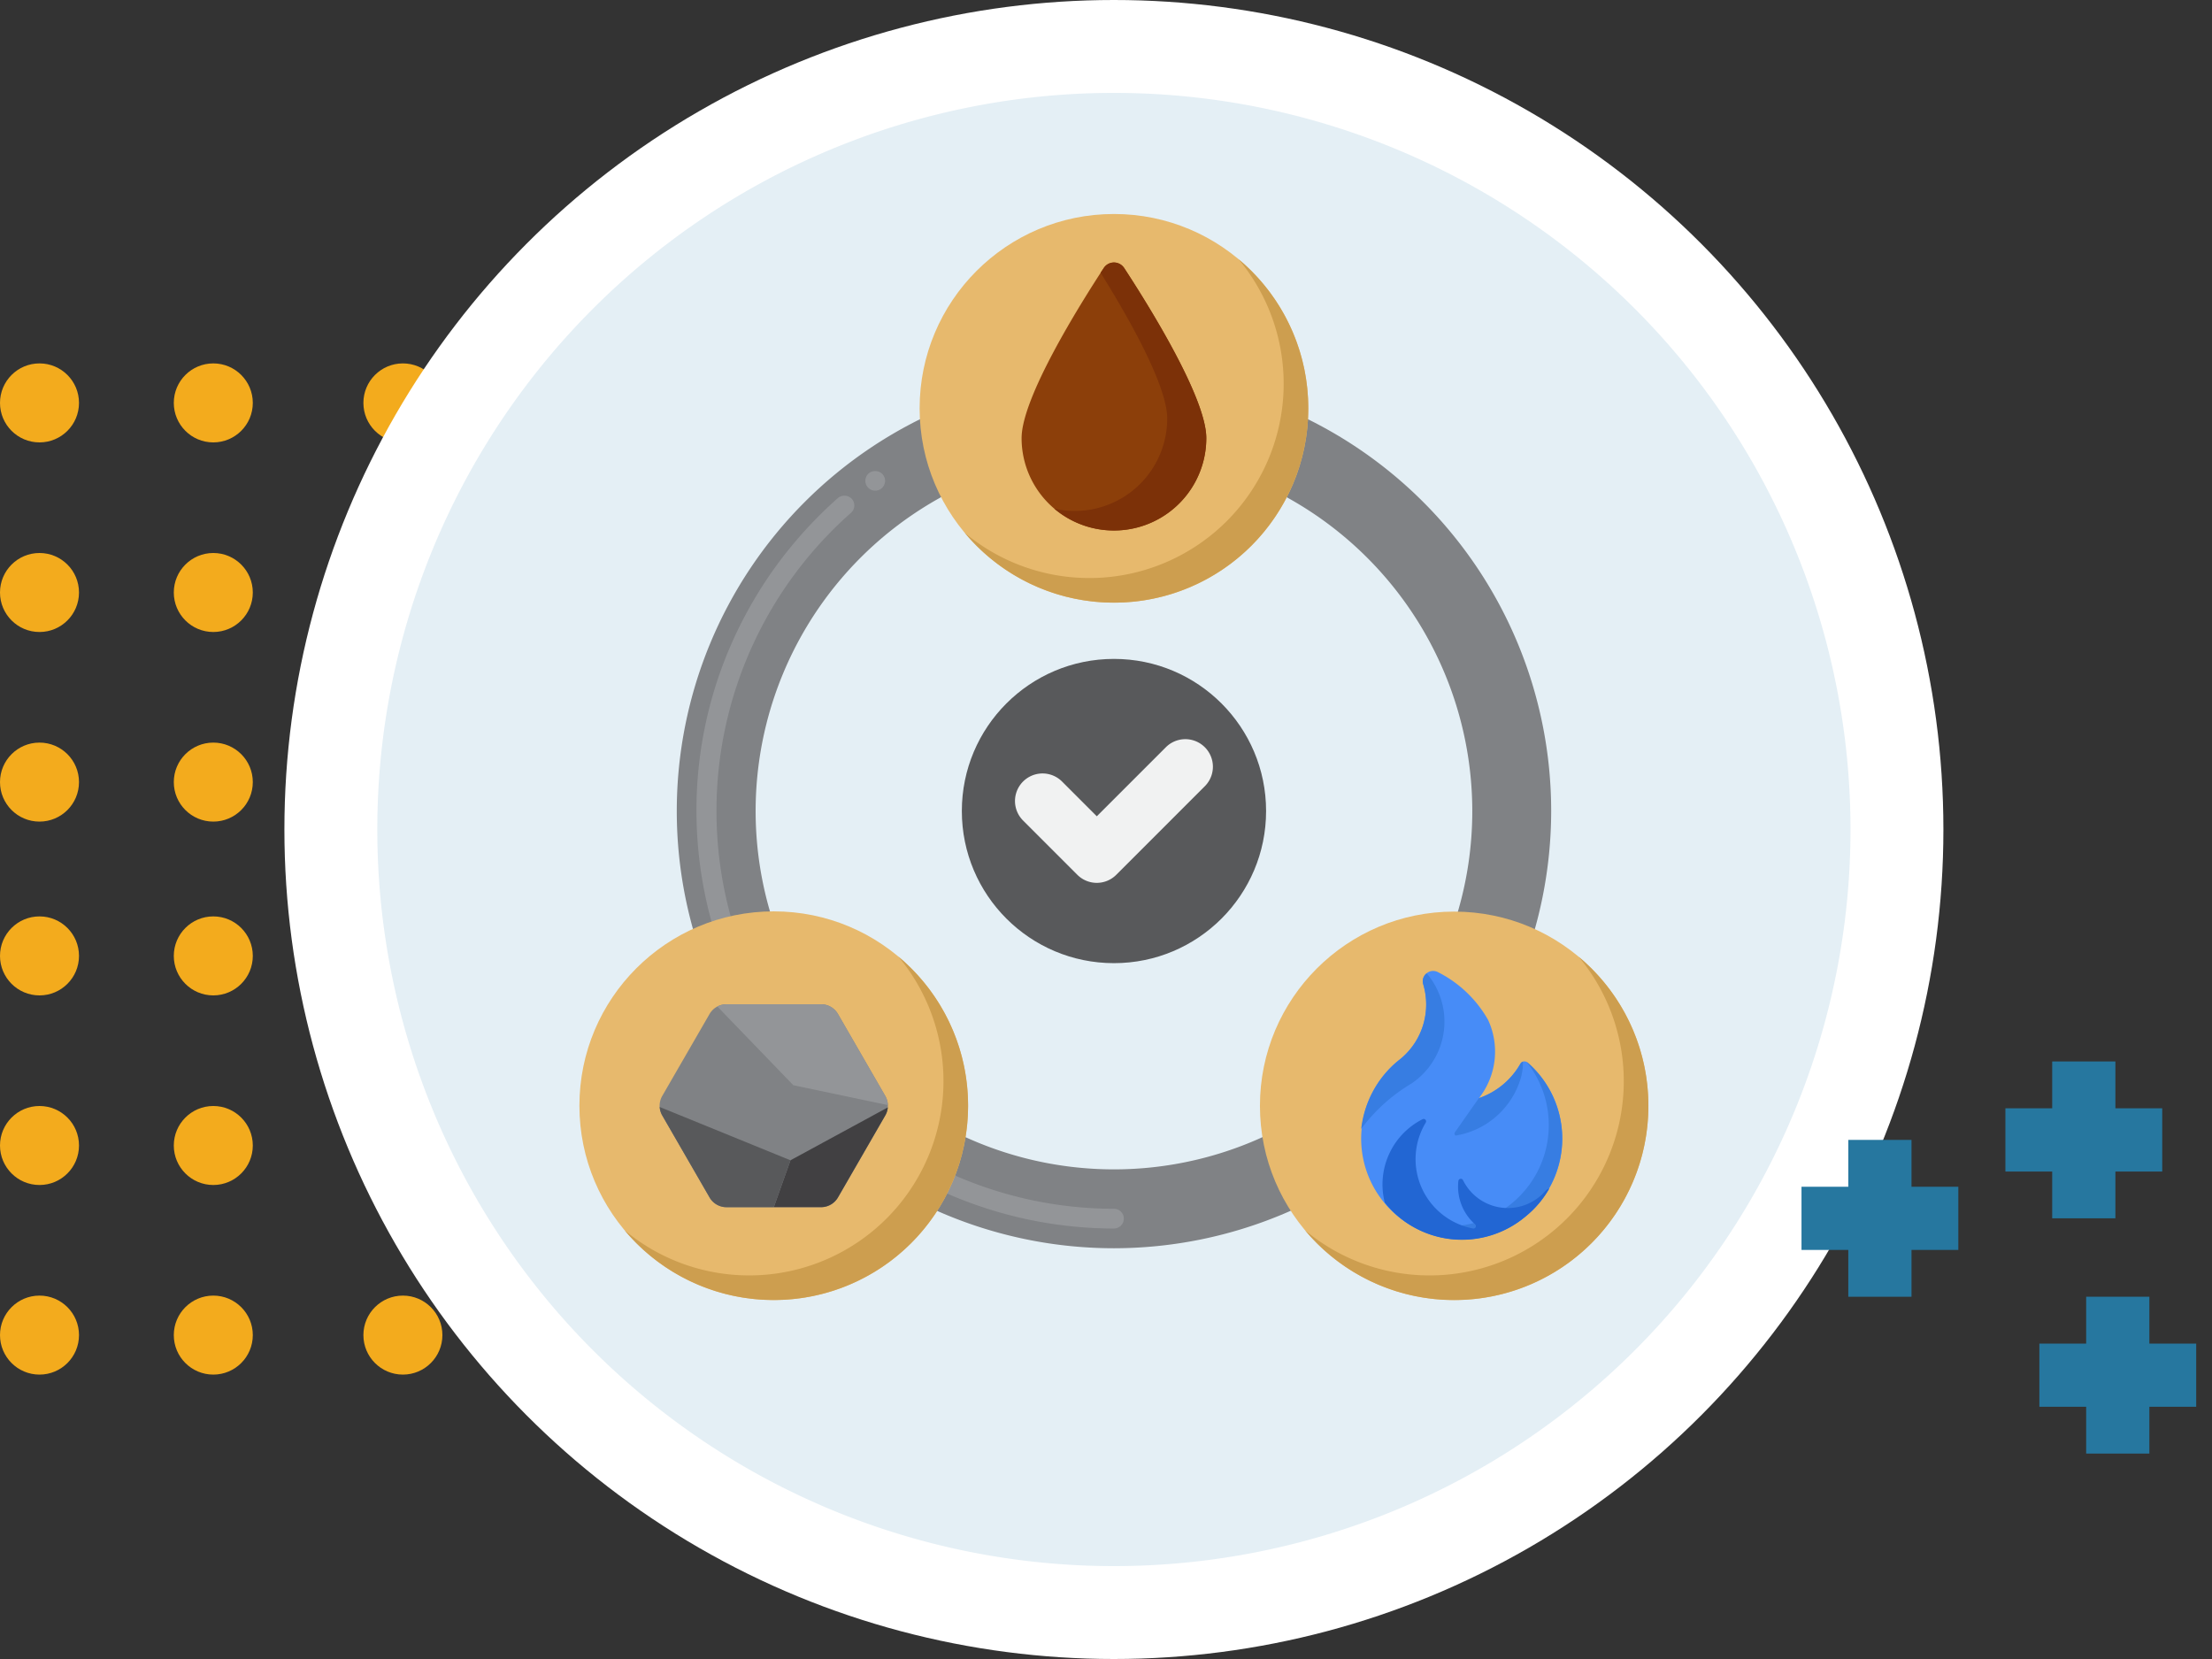 <svg xmlns="http://www.w3.org/2000/svg" width="140" height="105" viewBox="0 0 140 105">
  <rect x="0" y="0" width="140" height="105" fill="#333333" stroke="none"/>
  <g id="Grupo_876033" data-name="Grupo 876033" transform="translate(2250 5737)">
    <g id="Grupo_874768" data-name="Grupo 874768" transform="translate(-2770 -13499)">
      <rect id="Rectángulo_291466" data-name="Rectángulo 291466" width="140" height="75" transform="translate(520 7779)" fill="none"/>
      <g id="Grupo_874624" data-name="Grupo 874624" transform="translate(1)">
        <g id="Grupo_874620" data-name="Grupo 874620" transform="translate(832 9613.532) rotate(180)">
          <circle id="Elipse_4713" data-name="Elipse 4713" cx="2.5" cy="2.5" r="2.5" transform="translate(285 1799.532)" fill="#f3ab1d"/>
          <circle id="Elipse_4717" data-name="Elipse 4717" cx="2.5" cy="2.5" r="2.5" transform="translate(285 1811.532)" fill="#f3ab1d"/>
          <circle id="Elipse_4719" data-name="Elipse 4719" cx="2.5" cy="2.5" r="2.5" transform="translate(285 1823.532)" fill="#f3ab1d"/>
          <circle id="Elipse_4715" data-name="Elipse 4715" cx="2.5" cy="2.5" r="2.5" transform="translate(297 1799.532)" fill="#f3ab1d"/>
          <circle id="Elipse_4720" data-name="Elipse 4720" cx="2.5" cy="2.5" r="2.5" transform="translate(308 1799.532)" fill="#f3ab1d"/>
          <circle id="Elipse_4716" data-name="Elipse 4716" cx="2.5" cy="2.5" r="2.5" transform="translate(297 1811.532)" fill="#f3ab1d"/>
          <circle id="Elipse_4721" data-name="Elipse 4721" cx="2.5" cy="2.5" r="2.5" transform="translate(308 1811.532)" fill="#f3ab1d"/>
          <circle id="Elipse_4718" data-name="Elipse 4718" cx="2.5" cy="2.5" r="2.5" transform="translate(297 1823.532)" fill="#f3ab1d"/>
          <circle id="Elipse_4722" data-name="Elipse 4722" cx="2.5" cy="2.5" r="2.5" transform="translate(308 1823.532)" fill="#f3ab1d"/>
        </g>
        <g id="Grupo_874621" data-name="Grupo 874621" transform="translate(832 9648.532) rotate(180)">
          <circle id="Elipse_4713-2" data-name="Elipse 4713" cx="2.5" cy="2.5" r="2.5" transform="translate(285 1799.532)" fill="#f3ab1d"/>
          <circle id="Elipse_4717-2" data-name="Elipse 4717" cx="2.5" cy="2.5" r="2.5" transform="translate(285 1811.532)" fill="#f3ab1d"/>
          <circle id="Elipse_4719-2" data-name="Elipse 4719" cx="2.5" cy="2.5" r="2.5" transform="translate(285 1823.532)" fill="#f3ab1d"/>
          <circle id="Elipse_4715-2" data-name="Elipse 4715" cx="2.5" cy="2.5" r="2.5" transform="translate(297 1799.532)" fill="#f3ab1d"/>
          <circle id="Elipse_4720-2" data-name="Elipse 4720" cx="2.5" cy="2.5" r="2.5" transform="translate(308 1799.532)" fill="#f3ab1d"/>
          <circle id="Elipse_4716-2" data-name="Elipse 4716" cx="2.5" cy="2.5" r="2.5" transform="translate(297 1811.532)" fill="#f3ab1d"/>
          <circle id="Elipse_4721-2" data-name="Elipse 4721" cx="2.5" cy="2.5" r="2.5" transform="translate(308 1811.532)" fill="#f3ab1d"/>
          <circle id="Elipse_4718-2" data-name="Elipse 4718" cx="2.5" cy="2.5" r="2.5" transform="translate(297 1823.532)" fill="#f3ab1d"/>
          <circle id="Elipse_4722-2" data-name="Elipse 4722" cx="2.5" cy="2.5" r="2.5" transform="translate(308 1823.532)" fill="#f3ab1d"/>
        </g>
      </g>
      <g id="Grupo_874623" data-name="Grupo 874623" transform="translate(63 5409)">
        <circle id="Elipse_4723" data-name="Elipse 4723" cx="52.5" cy="52.5" r="52.5" transform="translate(475 2353)" fill="#fff"/>
        <path id="Trazado_596604" data-name="Trazado 596604" d="M46.62,0A46.62,46.62,0,1,1,0,46.62,46.62,46.62,0,0,1,46.62,0Z" transform="translate(480.88 2358.88)" fill="#d9e9f1" opacity="0.7"/>
      </g>
      <g id="Grupo_874622" data-name="Grupo 874622" transform="translate(634.019 7829.184)">
        <g id="Grupo_151688" data-name="Grupo 151688" transform="translate(0 4.964)">
          <path id="Trazado_212295" data-name="Trazado 212295" d="M-11425.02-11468v9.927" transform="translate(11429.982 11467.997)" fill="none" stroke="#26779f" stroke-width="4"/>
          <path id="Trazado_212296" data-name="Trazado 212296" d="M0,0V9.926" transform="translate(9.926 4.963) rotate(90)" fill="none" stroke="#26779f" stroke-width="4"/>
        </g>
        <g id="Grupo_151689" data-name="Grupo 151689" transform="translate(12.905 0)">
          <path id="Trazado_212295-2" data-name="Trazado 212295" d="M-11425.02-11468v9.927" transform="translate(11429.982 11467.997)" fill="none" stroke="#26779f" stroke-width="4"/>
          <path id="Trazado_212296-2" data-name="Trazado 212296" d="M0,0V9.926" transform="translate(9.926 4.963) rotate(90)" fill="none" stroke="#26779f" stroke-width="4"/>
        </g>
        <g id="Grupo_151690" data-name="Grupo 151690" transform="translate(15.055 14.89)">
          <path id="Trazado_212295-3" data-name="Trazado 212295" d="M-11425.02-11468v9.927" transform="translate(11429.982 11467.997)" fill="none" stroke="#26779f" stroke-width="4"/>
          <path id="Trazado_212296-3" data-name="Trazado 212296" d="M0,0V9.926" transform="translate(9.926 4.963) rotate(90)" fill="none" stroke="#26779f" stroke-width="4"/>
        </g>
      </g>
    </g>
    <g id="materias-primas" transform="translate(-2232.908 -5730.361)">
      <g id="Grupo_874856" data-name="Grupo 874856" transform="translate(25.741 17.021)">
        <g id="Grupo_874855" data-name="Grupo 874855" transform="translate(0)">
          <path id="Trazado_598222" data-name="Trazado 598222" d="M66.994,94.666A27.671,27.671,0,1,1,94.666,66.994,27.7,27.7,0,0,1,66.994,94.666Zm0-50.35A22.679,22.679,0,1,0,89.673,66.994,22.7,22.7,0,0,0,66.994,44.316Z" transform="translate(-39.323 -39.323)" fill="#808285"/>
        </g>
      </g>
      <g id="Grupo_874858" data-name="Grupo 874858" transform="translate(26.988 23.174)">
        <g id="Grupo_874857" data-name="Grupo 874857" transform="translate(0)">
          <path id="Trazado_598223" data-name="Trazado 598223" d="M69.743,106.985A26.46,26.46,0,0,1,43.319,80.56a26.128,26.128,0,0,1,2.422-11.043,26.414,26.414,0,0,1,2.817-4.734,26.935,26.935,0,0,1,3.713-4.032.645.645,0,0,1,.883.056.623.623,0,0,1-.056.88,25.176,25.176,0,0,0,16.645,44.048.624.624,0,1,1,0,1.248Zm-15.109-46.7a.625.625,0,0,1-.369-1.13.646.646,0,0,1,.874.14.624.624,0,0,1-.14.871A.615.615,0,0,1,54.634,60.284Z" transform="translate(-43.319 -59.043)" fill="#939598"/>
        </g>
      </g>
      <g id="Grupo_874882" data-name="Grupo 874882" transform="translate(62.651 51.057)">
        <g id="Grupo_874859" data-name="Grupo 874859">
          <circle id="Elipse_5505" data-name="Elipse 5505" cx="12.293" cy="12.293" r="12.293" fill="#e7b96d"/>
        </g>
        <g id="Grupo_874861" data-name="Grupo 874861" transform="translate(2.856 2.856)">
          <path id="Trazado_598225" data-name="Trazado 598225" d="M184.073,157.547a12.293,12.293,0,0,1-17.315,17.315,12.293,12.293,0,1,0,17.315-17.315Z" transform="translate(-166.758 -157.547)" fill="#cd9e4f"/>
        </g>
        <g id="Grupo_874881" data-name="Grupo 874881" transform="translate(6.381 3.752)">
          <g id="Grupo_874880" data-name="Grupo 874880">
            <g id="Grupo_874879" data-name="Grupo 874879">
              <g id="Grupo_874878" data-name="Grupo 874878">
                <g id="Grupo_874864" data-name="Grupo 874864">
                  <g id="Grupo_874863" data-name="Grupo 874863">
                    <g id="Grupo_874862" data-name="Grupo 874862">
                      <path id="Trazado_598226" data-name="Trazado 598226" d="M188.605,166.217a.293.293,0,0,0-.446.076,4.821,4.821,0,0,1-2.624,2.179,4.767,4.767,0,0,0,.579-4.95,7.546,7.546,0,0,0-3.159-3.017.656.656,0,0,0-.956.728,4.463,4.463,0,0,1-1.582,4.875,6.365,6.365,0,1,0,8.188.109Z" transform="translate(-178.055 -160.418)" fill="#478cf7"/>
                    </g>
                  </g>
                </g>
                <g id="Grupo_874868" data-name="Grupo 874868" transform="translate(1.543 5.76)">
                  <g id="Grupo_874867" data-name="Grupo 874867">
                    <g id="Grupo_874866" data-name="Grupo 874866">
                      <g id="Grupo_874865" data-name="Grupo 874865">
                        <path id="Trazado_598227" data-name="Trazado 598227" d="M192.007,178.916a.271.271,0,0,0-.056-.039,6.4,6.4,0,0,1-.92,8.938A6.208,6.208,0,0,1,183,187.8a6.234,6.234,0,0,0,8.878.857,6.382,6.382,0,0,0,.13-9.745Z" transform="translate(-182.999 -178.877)" fill="#377de2"/>
                      </g>
                    </g>
                  </g>
                </g>
                <g id="Grupo_874871" data-name="Grupo 874871" transform="translate(5.937 5.743)">
                  <g id="Grupo_874870" data-name="Grupo 874870">
                    <g id="Grupo_874869" data-name="Grupo 874869">
                      <path id="Trazado_598228" data-name="Trazado 598228" d="M201.275,179.862a3.513,3.513,0,0,0,.134-1.038h0a.286.286,0,0,0-.159.132,4.821,4.821,0,0,1-2.624,2.179l0,0-.006,0c-.073.1-1.073,1.531-1.512,2.157a.152.152,0,0,0,.036.213A5.174,5.174,0,0,0,201.275,179.862Z" transform="translate(-197.082 -178.823)" fill="#377de2"/>
                    </g>
                  </g>
                </g>
                <g id="Grupo_874874" data-name="Grupo 874874" transform="translate(1.381 9.366)">
                  <g id="Grupo_874873" data-name="Grupo 874873">
                    <g id="Grupo_874872" data-name="Grupo 874872">
                      <path id="Trazado_598229" data-name="Trazado 598229" d="M193.017,194.851l0-.015c-.189.071-.279.226-.45.388a3.163,3.163,0,0,1-5-.919.155.155,0,0,0-.29.056,3.188,3.188,0,0,0,1.06,2.747.153.153,0,0,1-.126.263,4.468,4.468,0,0,1-3-6.7.153.153,0,0,0-.2-.217,4.627,4.627,0,0,0-2.393,5.271h0a6.236,6.236,0,0,0,8.907.89,6.122,6.122,0,0,0,1.5-1.757Z" transform="translate(-182.48 -190.432)" fill="#2266d3"/>
                    </g>
                  </g>
                </g>
                <g id="Grupo_874877" data-name="Grupo 874877" transform="translate(0.027 0.149)">
                  <g id="Grupo_874876" data-name="Grupo 874876">
                    <g id="Grupo_874875" data-name="Grupo 874875">
                      <path id="Trazado_598230" data-name="Trazado 598230" d="M182.285,160.9a.632.632,0,0,0-.228.666,4.463,4.463,0,0,1-1.582,4.875,6.567,6.567,0,0,0-2.335,4.306,10.957,10.957,0,0,1,3.179-2.869,4.72,4.72,0,0,0,.967-6.977Z" transform="translate(-178.14 -160.896)" fill="#377de2"/>
                    </g>
                  </g>
                </g>
              </g>
            </g>
          </g>
        </g>
      </g>
      <g id="Grupo_874890" data-name="Grupo 874890" transform="translate(19.58 51.042)">
        <g id="Grupo_874883" data-name="Grupo 874883" transform="translate(0)">
          <circle id="Elipse_5506" data-name="Elipse 5506" cx="12.3" cy="12.3" r="12.3" fill="#e7b96d"/>
        </g>
        <g id="Grupo_874884" data-name="Grupo 874884" transform="translate(2.858 2.858)">
          <path id="Trazado_598231" data-name="Trazado 598231" d="M46.063,157.508a12.3,12.3,0,0,1-17.325,17.325,12.3,12.3,0,1,0,17.325-17.325Z" transform="translate(-28.738 -157.508)" fill="#cd9e4f"/>
        </g>
        <g id="Grupo_874889" data-name="Grupo 874889" transform="translate(5.077 5.879)">
          <g id="Grupo_874885" data-name="Grupo 874885" transform="translate(0 0)">
            <path id="Trazado_598232" data-name="Trazado 598232" d="M46.066,167.19H40.078a1.235,1.235,0,0,0-1.07.618l-2.994,5.186a1.236,1.236,0,0,0,0,1.236l2.994,5.186a1.236,1.236,0,0,0,1.07.618h5.988a1.235,1.235,0,0,0,1.07-.618l2.994-5.186a1.236,1.236,0,0,0,0-1.236l-2.994-5.186A1.235,1.235,0,0,0,46.066,167.19Z" transform="translate(-35.849 -167.19)" fill="#808285"/>
          </g>
          <g id="Grupo_874886" data-name="Grupo 874886" transform="translate(7.224 6.528)">
            <path id="Trazado_598233" data-name="Trazado 598233" d="M63.062,193.807l2.994-5.187a1.236,1.236,0,0,0,.161-.511l-6.161,3.347L59,194.424h2.994A1.235,1.235,0,0,0,63.062,193.807Z" transform="translate(-58.998 -188.109)" fill="#414042"/>
          </g>
          <g id="Grupo_874887" data-name="Grupo 874887" transform="translate(0.003 6.501)">
            <path id="Trazado_598234" data-name="Trazado 598234" d="M35.857,188.021a1.233,1.233,0,0,0,.163.539l2.994,5.187a1.236,1.236,0,0,0,1.07.618h2.994l1.058-2.968Z" transform="translate(-35.857 -188.021)" fill="#58595b"/>
          </g>
          <g id="Grupo_874888" data-name="Grupo 874888" transform="translate(3.654)">
            <path id="Trazado_598235" data-name="Trazado 598235" d="M52.365,172.314l5.985,1.257a1.236,1.236,0,0,0-.165-.577l-2.994-5.187a1.236,1.236,0,0,0-1.07-.618H48.133a1.236,1.236,0,0,0-.576.143Z" transform="translate(-47.557 -167.189)" fill="#939598"/>
          </g>
        </g>
      </g>
      <g id="Grupo_874898" data-name="Grupo 874898" transform="translate(41.112 6.905)">
        <g id="Grupo_874891" data-name="Grupo 874891">
          <circle id="Elipse_5507" data-name="Elipse 5507" cx="12.3" cy="12.3" r="12.3" fill="#e7b96d"/>
        </g>
        <g id="Grupo_874892" data-name="Grupo 874892" transform="translate(2.857 2.857)">
          <path id="Trazado_598236" data-name="Trazado 598236" d="M115.064,16.062A12.3,12.3,0,0,1,97.739,33.387a12.3,12.3,0,1,0,17.325-17.325Z" transform="translate(-97.739 -16.062)" fill="#cd9e4f"/>
        </g>
        <g id="Grupo_874897" data-name="Grupo 874897" transform="translate(6.454 3.069)">
          <g id="Grupo_874895" data-name="Grupo 874895">
            <g id="Grupo_874894" data-name="Grupo 874894">
              <g id="Grupo_874893" data-name="Grupo 874893">
                <path id="Trazado_598237" data-name="Trazado 598237" d="M120.958,27.859a5.846,5.846,0,0,1-11.692,0c0-2.561,3.679-8.445,5.2-10.768a.772.772,0,0,1,1.292,0c1.521,2.323,5.2,8.206,5.2,10.768Z" transform="translate(-109.266 -16.741)" fill="#8c3f0a"/>
              </g>
            </g>
          </g>
          <g id="Grupo_874896" data-name="Grupo 874896" transform="translate(2.071 0)">
            <path id="Trazado_598238" data-name="Trazado 598238" d="M120.325,17.092a.772.772,0,0,0-1.292,0l-.2.3c1.73,2.772,4.217,7.124,4.217,9.23a5.851,5.851,0,0,1-7.149,5.7,5.846,5.846,0,0,0,9.62-4.464C125.524,25.3,121.846,19.415,120.325,17.092Z" transform="translate(-115.904 -16.742)" fill="#7c3108"/>
          </g>
        </g>
      </g>
      <g id="Grupo_874902" data-name="Grupo 874902" transform="translate(43.784 35.064)">
        <g id="Grupo_874899" data-name="Grupo 874899" transform="translate(0)">
          <circle id="Elipse_5508" data-name="Elipse 5508" cx="9.628" cy="9.628" r="9.628" fill="#58595b"/>
        </g>
        <g id="Grupo_874901" data-name="Grupo 874901" transform="translate(3.365 5.083)">
          <g id="Grupo_874900" data-name="Grupo 874900">
            <path id="Trazado_598239" data-name="Trazado 598239" d="M113.107,122.525a1.74,1.74,0,0,1-1.234-.511l-3.435-3.435a1.744,1.744,0,0,1,2.467-2.467l2.2,2.2,4.37-4.37a1.744,1.744,0,0,1,2.467,2.467l-5.6,5.6A1.741,1.741,0,0,1,113.107,122.525Z" transform="translate(-107.928 -113.434)" fill="#f1f2f2"/>
          </g>
        </g>
      </g>
    </g>
  </g>
</svg>

